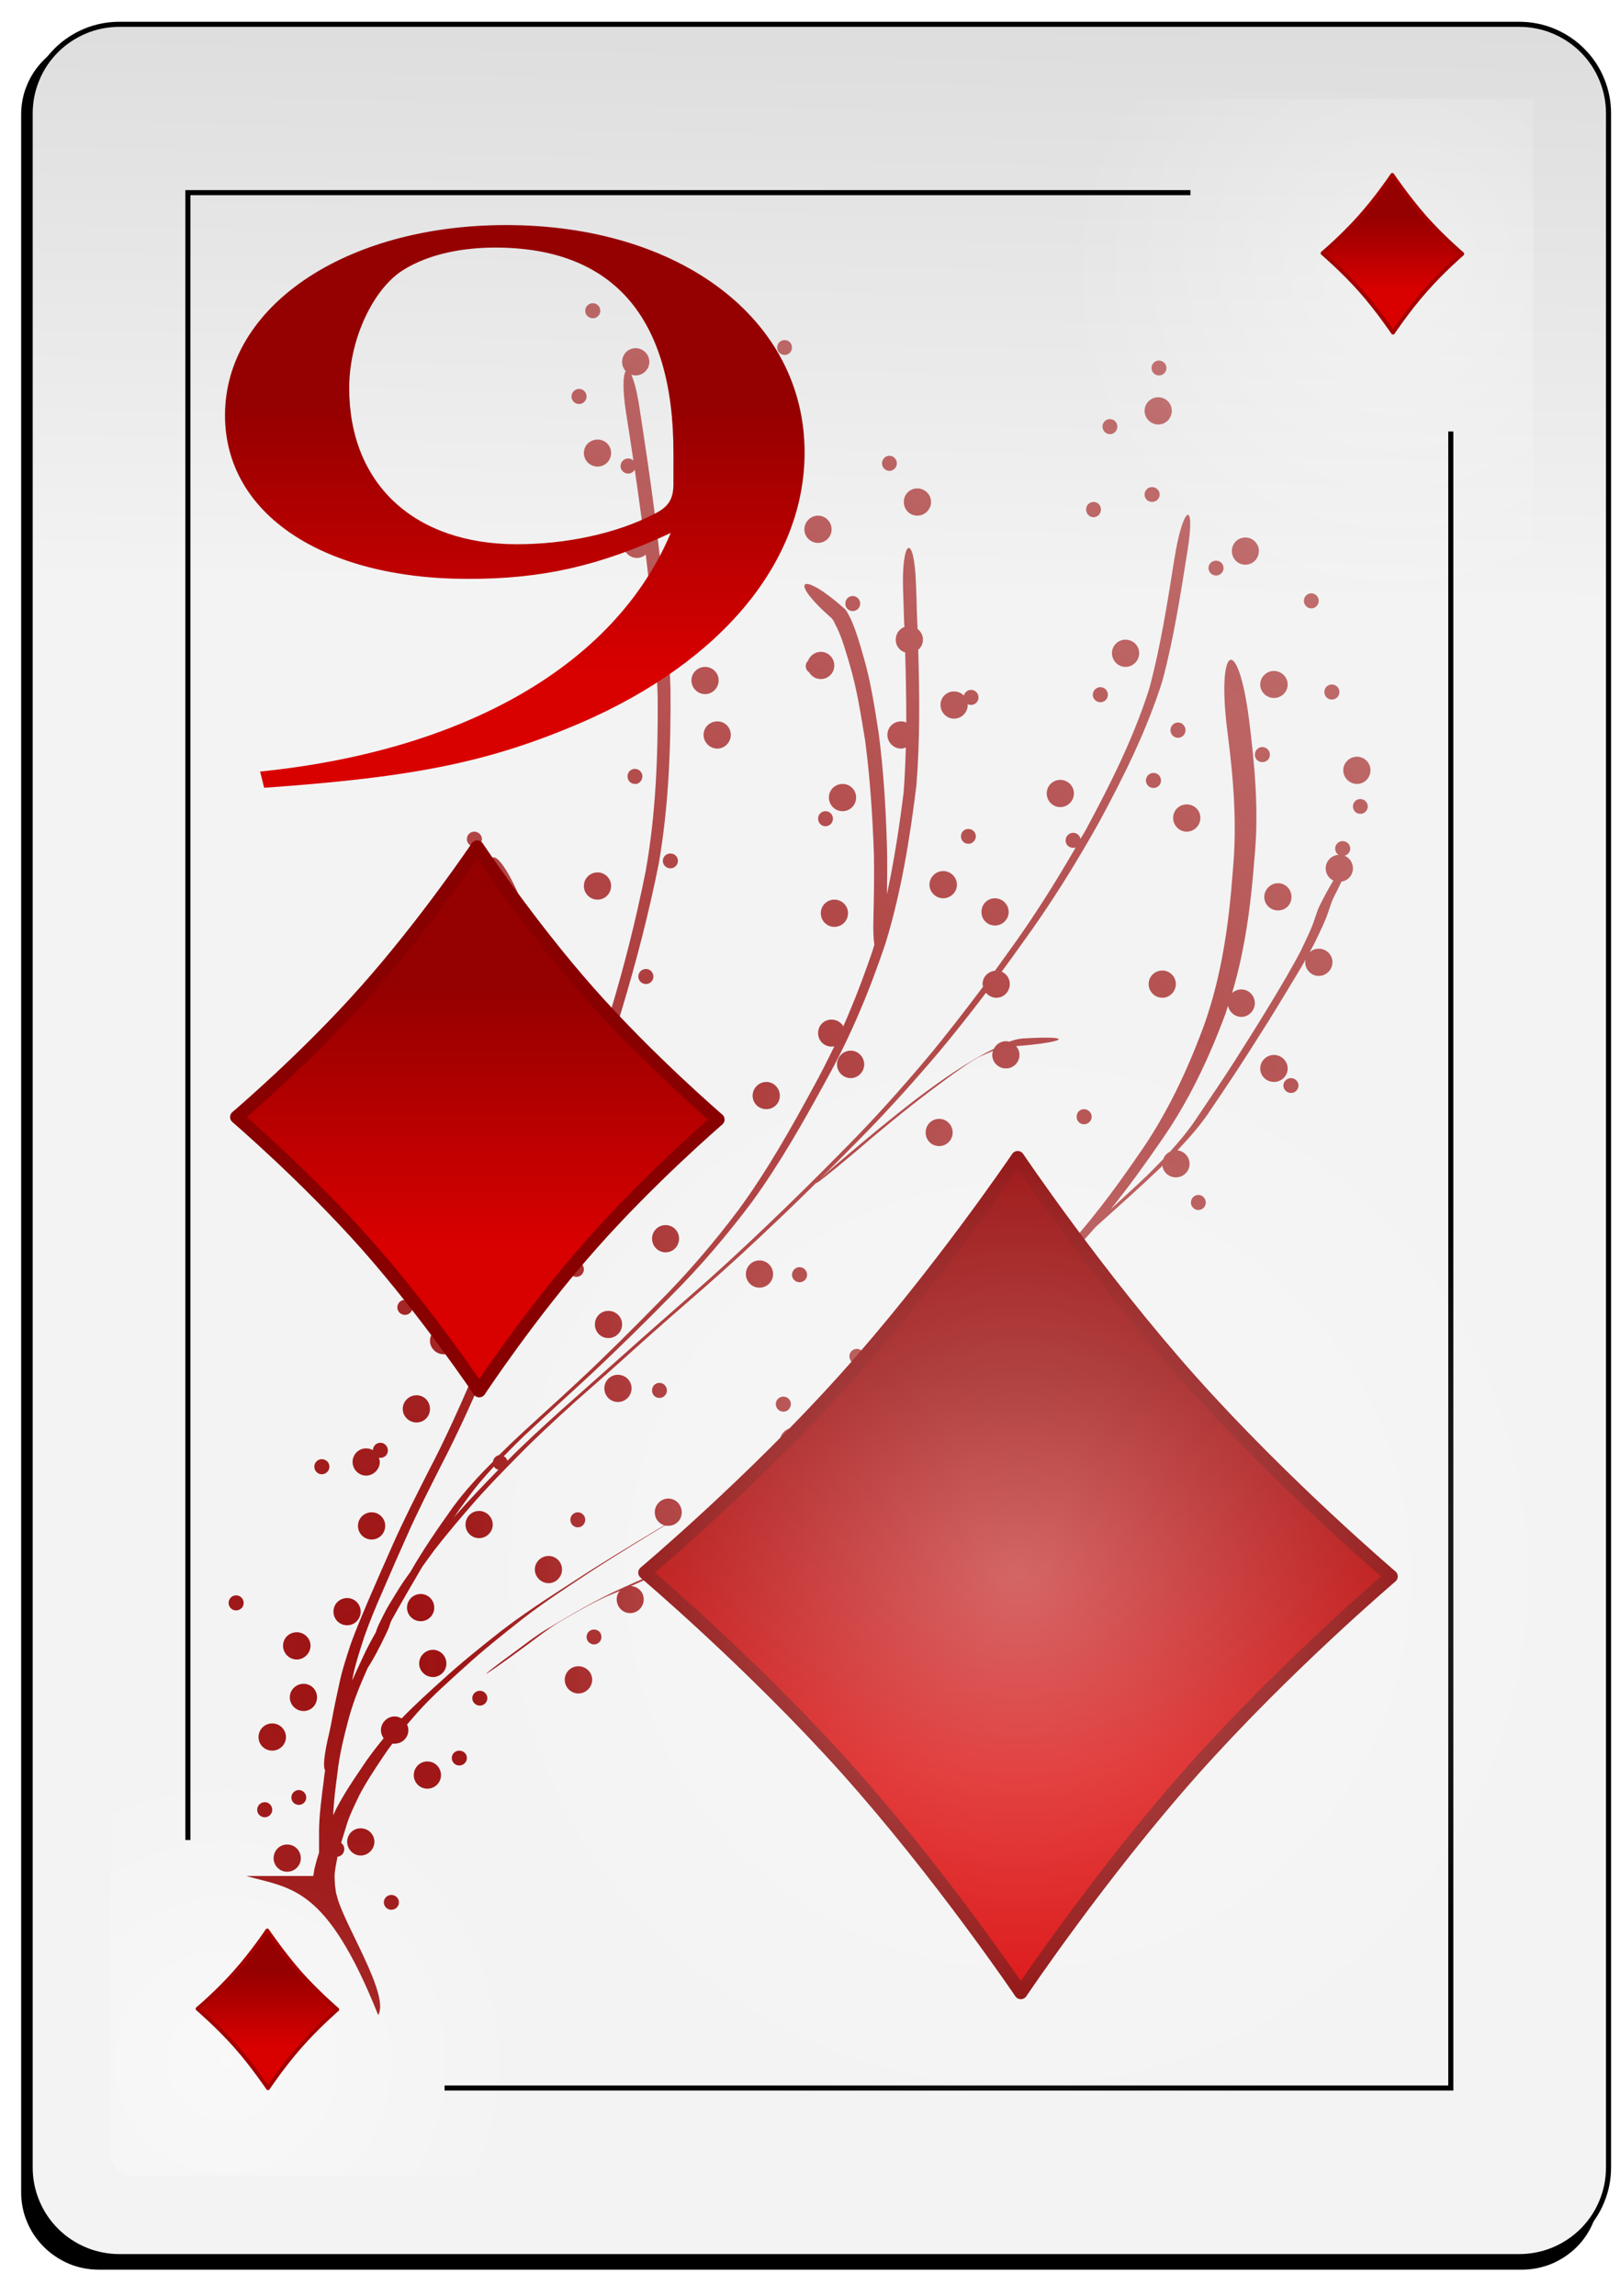 <svg version="1.2" baseProfile="tiny-ps" xmlns="http://www.w3.org/2000/svg" viewBox="0 0 72 102" width="72" height="102">
	<title>-e-Diamond9</title>
	<defs>
		<filter x="-50%" y="-50%" width="200%" height="200%" id="flt1"> <feGaussianBlur stdDeviation="0.85" /> </filter>
		<linearGradient id="grd1" gradientUnits="userSpaceOnUse"  x1="40.908" y1="26.474" x2="43.053" y2="-89.909">
			<stop offset="0" stop-color="#f3f3f3"  />
			<stop offset="1" stop-color="#8f8f8f"  />
		</linearGradient>
		<radialGradient id="grd2" gradientUnits="userSpaceOnUse"  cx="10.061" cy="91.605" r="13.273">
			<stop offset="0" stop-color="#ffffff"  />
			<stop offset="1" stop-color="#ffffff" stop-opacity="0" />
		</radialGradient>
		<radialGradient id="grd3" gradientUnits="userSpaceOnUse"  cx="61.98" cy="12.548" r="14.639">
			<stop offset="0" stop-color="#ffffff"  />
			<stop offset="1" stop-color="#ffffff" stop-opacity="0" />
		</radialGradient>
		<linearGradient id="grd4" gradientUnits="userSpaceOnUse"  x1="-7.156" y1="90.923" x2="-7.156" y2="87.583">
			<stop offset="0" stop-color="#d90000"  />
			<stop offset="1" stop-color="#950000"  />
		</linearGradient>
		<linearGradient id="grd5" gradientUnits="userSpaceOnUse"  x1="42.845" y1="12.923" x2="42.845" y2="9.583">
			<stop offset="0" stop-color="#d90000"  />
			<stop offset="1" stop-color="#950000"  />
		</linearGradient>
		<radialGradient id="grd6" gradientUnits="userSpaceOnUse"  cx="16.907" cy="73.912" r="153.364">
			<stop offset="0" stop-color="#9c0f0f"  />
			<stop offset="1" stop-color="#9c0f0f" stop-opacity="0" />
		</radialGradient>
		<linearGradient id="grd7" gradientUnits="userSpaceOnUse"  x1="-1050.871" y1="78.696" x2="-1050.871" y2="61.04">
			<stop offset="0" stop-color="#d90000"  />
			<stop offset="1" stop-color="#950000"  />
		</linearGradient>
		<radialGradient id="grd8" gradientUnits="userSpaceOnUse"  cx="45.257" cy="70" r="25.25">
			<stop offset="0" stop-color="#ffffff"  />
			<stop offset="1" stop-color="#ffffff" stop-opacity="0" />
		</radialGradient>
		<linearGradient id="grd9" gradientUnits="userSpaceOnUse"  x1="-685.605" y1="55.382" x2="-685.605" y2="43.883">
			<stop offset="0" stop-color="#d90000"  />
			<stop offset="1" stop-color="#950000"  />
		</linearGradient>
		<linearGradient id="grd10" gradientUnits="userSpaceOnUse"  x1="-3732.349" y1="29.967" x2="-3732.349" y2="18.042">
			<stop offset="0" stop-color="#d90000"  />
			<stop offset="1" stop-color="#950000"  />
		</linearGradient>
	</defs>
	<style>
		tspan { white-space:pre }
		.shp0 { filter: url(#flt1);fill: #000000 } 
		.shp1 { fill: url(#grd1);stroke: #000000;stroke-width: 0.226 } 
		.shp2 { opacity: 0.467;fill: url(#grd2) } 
		.shp3 { opacity: 0.396;fill: url(#grd3) } 
		.shp4 { fill: none;stroke: #000000;stroke-width: 0.226 } 
		.shp5 { fill: url(#grd4);stroke: #a40000;stroke-linejoin:round;stroke-width: 0.17 } 
		.shp6 { fill: url(#grd5);stroke: #a40000;stroke-linejoin:round;stroke-width: 0.17 } 
		.shp7 { fill: url(#grd6) } 
		.shp8 { fill: url(#grd7);stroke: #890000;stroke-linejoin:round;stroke-width: 0.586 } 
		.shp9 { opacity: 0.4;fill: url(#grd8) } 
		.shp10 { fill: url(#grd9);stroke: #890000;stroke-linejoin:round;stroke-width: 0.586 } 
		.shp11 { fill: url(#grd10) } 
	</style>
	<g >
		<g >
			<path fill-rule="evenodd" class="shp0" d="M4.39 1.65L67.64 1.65C68.09 1.65 68.54 1.74 68.96 1.92C69.38 2.09 69.76 2.34 70.08 2.66C70.4 2.98 70.65 3.36 70.82 3.78C71 4.2 71.09 4.65 71.09 5.1L71.09 97.39C71.09 97.84 71 98.29 70.82 98.71C70.65 99.13 70.4 99.51 70.08 99.83C69.76 100.15 69.38 100.4 68.96 100.58C68.54 100.75 68.09 100.84 67.64 100.84L4.39 100.84C3.93 100.84 3.48 100.75 3.07 100.58C2.65 100.4 2.27 100.15 1.95 99.83C1.63 99.51 1.37 99.13 1.2 98.71C1.02 98.29 0.94 97.84 0.94 97.39L0.94 5.1C0.94 4.65 1.02 4.2 1.2 3.78C1.37 3.36 1.63 2.98 1.95 2.66C2.27 2.34 2.65 2.09 3.07 1.92C3.48 1.74 3.93 1.65 4.39 1.65" />
			<path fill-rule="evenodd" class="shp1" d="M5.31 1.08L67.52 1.08C68.04 1.08 68.56 1.18 69.04 1.38C69.52 1.58 69.96 1.87 70.33 2.24C70.7 2.61 70.99 3.04 71.19 3.53C71.39 4.01 71.49 4.52 71.49 5.04L71.49 96.3C71.49 96.82 71.39 97.33 71.19 97.81C70.99 98.3 70.7 98.73 70.33 99.1C69.96 99.47 69.52 99.76 69.04 99.96C68.56 100.16 68.04 100.26 67.52 100.26L5.31 100.26C4.79 100.26 4.27 100.16 3.79 99.96C3.31 99.76 2.87 99.47 2.5 99.1C2.13 98.73 1.84 98.3 1.64 97.81C1.44 97.33 1.34 96.82 1.34 96.3L1.34 5.04C1.34 4.52 1.44 4.01 1.64 3.53C1.84 3.04 2.13 2.61 2.5 2.24C2.87 1.87 3.31 1.58 3.79 1.38C4.27 1.18 4.79 1.08 5.31 1.08" />
			<path class="shp2" d="M30.41 96.67L5.93 96.67C5.8 96.67 5.66 96.64 5.54 96.59C5.41 96.54 5.3 96.46 5.2 96.37C5.1 96.27 5.03 96.16 4.98 96.03C4.92 95.9 4.9 95.77 4.9 95.63L4.9 73.43C4.9 73.29 4.92 73.16 4.98 73.03C5.03 72.91 5.1 72.79 5.2 72.69C5.3 72.6 5.41 72.52 5.54 72.47C5.66 72.42 5.8 72.39 5.93 72.39L30.41 72.39C30.54 72.39 30.68 72.42 30.8 72.47C30.93 72.52 31.04 72.6 31.14 72.69C31.24 72.79 31.31 72.91 31.36 73.03C31.42 73.16 31.44 73.29 31.44 73.43L31.44 95.63C31.44 95.77 31.42 95.9 31.36 96.03C31.31 96.16 31.24 96.27 31.14 96.37C31.04 96.46 30.93 96.54 30.8 96.59C30.68 96.64 30.54 96.67 30.41 96.67" />
			<path class="shp3" d="M38.86 4.41L68.14 4.41L68.14 49.68L38.86 49.68L38.86 4.41Z" />
			<path class="shp4" d="M19.76 92.77L64.48 92.77L64.48 19.17" />
			<path class="shp4" d="M52.91 8.56L8.35 8.56L8.35 81.75" />
		</g>
		<g >
			<path class="shp5" d="M11.88 85.77C11.88 85.77 12.55 86.76 13.32 87.64C14.1 88.52 14.99 89.28 14.99 89.28C14.99 89.28 14.11 90.04 13.34 90.92C12.57 91.79 11.91 92.78 11.91 92.78C11.91 92.78 11.24 91.78 10.46 90.9C9.68 90.02 8.78 89.25 8.78 89.25C8.78 89.25 9.67 88.5 10.44 87.63C11.22 86.76 11.88 85.77 11.88 85.77L11.88 85.77Z" />
			<path class="shp6" d="M61.88 7.77C61.88 7.77 62.55 8.76 63.32 9.64C64.1 10.52 64.99 11.28 64.99 11.28C64.99 11.28 64.11 12.04 63.34 12.92C62.57 13.79 61.91 14.78 61.91 14.78C61.91 14.78 61.24 13.78 60.46 12.9C59.68 12.02 58.78 11.25 58.78 11.25C58.78 11.25 59.67 10.5 60.44 9.63C61.22 8.76 61.88 7.77 61.88 7.77L61.88 7.77Z" />
		</g>
		<g >
			<path fill-rule="evenodd" class="shp7" d="M16.81 89.53C16.81 89.53 16.81 89.53 16.81 89.53C16.81 89.53 16.81 89.53 16.81 89.53L16.81 89.53ZM16.81 89.53C14.5 83.76 12.94 83.92 10.95 83.35L13.92 83.35C13.94 83.25 13.96 83.15 13.97 83.05C14.03 82.8 14.1 82.55 14.18 82.31C14.18 81.98 14.18 81.65 14.18 81.32C14.19 80.6 14.29 79.89 14.38 79.18C14.4 79 14.42 78.82 14.45 78.64C14.36 78.56 14.38 78.02 14.64 76.96C14.69 76.74 14.73 76.52 14.77 76.31C14.86 75.81 14.97 75.31 15.08 74.81C15.2 74.22 15.39 73.65 15.58 73.07C15.82 72.39 16.11 71.73 16.39 71.06C16.74 70.25 17.1 69.43 17.46 68.62C17.95 67.52 18.49 66.46 19.03 65.39C19.72 64.08 20.33 62.73 20.92 61.37C21.61 59.72 22.3 58.06 22.99 56.4C23.74 54.64 24.45 52.85 25.12 51.05C25.16 50.94 25.21 50.82 25.25 50.7C25.24 50.67 25.23 50.63 25.23 50.58C25.23 50.46 25.29 50.35 25.39 50.29C25.99 48.62 26.53 46.92 27.05 45.22C27.71 43.07 28.26 40.89 28.7 38.69C29.15 36.14 29.25 33.54 29.23 30.95C29.17 28.84 28.95 26.73 28.7 24.64C28.59 24.73 28.46 24.79 28.31 24.79C27.98 24.79 27.7 24.52 27.7 24.18C27.7 23.85 27.98 23.58 28.31 23.58C28.41 23.58 28.5 23.6 28.59 23.65L28.52 23.08C28.42 22.34 28.32 21.6 28.21 20.86C28.16 20.97 28.04 21.04 27.92 21.04C27.73 21.04 27.58 20.89 27.58 20.71C27.58 20.52 27.73 20.37 27.92 20.37C28 20.37 28.09 20.4 28.15 20.46C28.05 19.76 27.94 19.07 27.83 18.37C27.66 17.3 27.69 16.66 27.81 16.49C27.71 16.38 27.65 16.24 27.65 16.08C27.65 15.74 27.91 15.47 28.25 15.47C28.58 15.47 28.86 15.74 28.86 16.08C28.86 16.41 28.58 16.68 28.25 16.68C28.18 16.68 28.12 16.67 28.06 16.65C28.17 16.89 28.3 17.34 28.41 18.04C28.65 19.61 28.89 21.18 29.09 22.75C29.41 25.36 29.72 27.98 29.8 30.62C29.82 33.21 29.72 35.8 29.28 38.36C28.84 40.56 28.28 42.73 27.63 44.88C27.07 46.73 26.49 48.57 25.83 50.39C25.87 50.44 25.89 50.51 25.89 50.58C25.89 50.74 25.78 50.87 25.64 50.91C24.99 52.64 24.3 54.36 23.57 56.06C22.89 57.72 22.2 59.38 21.51 61.03C20.93 62.39 20.32 63.73 19.64 65.04C19.1 66.11 18.55 67.18 18.07 68.27C17.71 69.08 17.35 69.89 17 70.71C16.71 71.37 16.43 72.04 16.19 72.72C16.01 73.29 15.81 73.87 15.69 74.46C15.68 74.53 15.66 74.6 15.65 74.67C15.84 74.25 16.03 73.83 16.23 73.41C16.38 73.1 16.55 72.79 16.72 72.49C16.72 72.48 16.72 72.47 16.72 72.47C16.8 72.22 16.93 71.99 17.04 71.76C17.21 71.41 17.42 71.09 17.62 70.76C17.81 70.44 18.02 70.14 18.24 69.84C18.81 68.84 19.47 67.89 20.14 66.95C20.67 66.23 21.28 65.57 21.91 64.94C21.93 64.79 22.04 64.68 22.18 64.65L22.7 64.14C23.7 63.19 24.74 62.28 25.74 61.34C26.93 60.23 28.08 59.08 29.22 57.92C30.53 56.61 31.73 55.21 32.84 53.73C34.09 52.02 35.13 50.18 36.14 48.32C36.47 47.72 36.78 47.11 37.08 46.49L36.96 46.5C36.62 46.5 36.36 46.23 36.36 45.9C36.36 45.56 36.62 45.3 36.96 45.3C37.18 45.3 37.38 45.42 37.48 45.6C37.97 44.49 38.4 43.36 38.79 42.21L38.86 41.97C38.82 41.7 38.8 41.31 38.82 40.76C38.84 39.82 38.86 38.88 38.84 37.94C38.78 36.26 38.67 34.57 38.45 32.9C38.26 31.76 38.09 30.62 37.76 29.51C37.59 28.95 37.44 28.38 37.18 27.85C37.09 27.7 37.05 27.53 36.91 27.42C34.99 25.73 35.63 25.34 37.54 27.05C37.67 27.17 37.72 27.35 37.81 27.49C38.05 28.03 38.21 28.59 38.37 29.15C38.7 30.27 38.87 31.41 39.05 32.56C39.27 34.23 39.37 35.91 39.42 37.6C39.44 38.31 39.43 39.02 39.42 39.73C39.74 38.24 39.97 36.73 40.16 35.22C40.21 34.55 40.24 33.88 40.26 33.21C40.19 33.24 40.12 33.26 40.05 33.26C39.71 33.26 39.44 32.98 39.44 32.65C39.44 32.31 39.71 32.05 40.05 32.05C40.13 32.05 40.21 32.07 40.28 32.1C40.28 31.06 40.26 30.02 40.23 28.99C39.98 28.91 39.81 28.69 39.81 28.42C39.81 28.16 39.97 27.94 40.2 27.85C40.19 27.75 40.18 27.64 40.18 27.53C40.17 27.11 40.15 26.69 40.14 26.28C40.05 23.93 40.63 23.6 40.71 25.95C40.73 26.36 40.74 26.78 40.75 27.2C40.76 27.44 40.77 27.69 40.78 27.94C40.92 28.05 41.02 28.22 41.02 28.42C41.02 28.6 40.94 28.76 40.81 28.87C40.87 30.88 40.89 32.89 40.73 34.89C40.44 37.24 40.06 39.6 39.37 41.87C38.66 43.99 37.81 46.04 36.72 47.99C35.71 49.84 34.67 51.68 33.43 53.39C32.32 54.87 31.12 56.28 29.82 57.58C28.68 58.74 27.52 59.88 26.34 60.99C25.33 61.93 24.3 62.85 23.3 63.79C22.99 64.09 22.69 64.39 22.39 64.7C22.47 64.74 22.53 64.81 22.55 64.9C23.31 64.13 24.11 63.4 24.92 62.67L27.72 60.18C28.71 59.29 29.71 58.42 30.71 57.54C31.83 56.57 32.92 55.56 34 54.53C35.22 53.37 36.41 52.19 37.59 50.99C38.84 49.73 40.02 48.41 41.16 47.06C42.04 46.01 42.87 44.93 43.69 43.84C43.68 43.8 43.67 43.76 43.67 43.72C43.67 43.41 43.91 43.16 44.22 43.13L44.83 42.28C45.91 40.8 46.89 39.24 47.81 37.65C47.77 37.67 47.74 37.67 47.7 37.67C47.51 37.67 47.36 37.53 47.36 37.34C47.36 37.16 47.51 37 47.7 37C47.86 37 47.99 37.12 48.02 37.27C48.11 37.12 48.2 36.98 48.28 36.83C49.36 34.82 50.39 32.77 51.08 30.59C51.59 28.69 51.89 26.74 52.2 24.8C52.57 22.47 53.15 22.13 52.78 24.46C52.47 26.4 52.17 28.36 51.66 30.26C50.97 32.44 49.95 34.49 48.87 36.49C47.82 38.37 46.68 40.2 45.41 41.94C45.12 42.35 44.82 42.76 44.52 43.17C44.73 43.26 44.88 43.47 44.88 43.72C44.88 44.05 44.62 44.33 44.28 44.33C44.1 44.33 43.93 44.24 43.82 44.11C43.15 44.99 42.46 45.87 41.75 46.72C40.6 48.07 39.42 49.39 38.17 50.65C37.6 51.23 37.03 51.8 36.46 52.37C36.63 52.21 36.93 51.93 37.39 51.55C38.49 50.61 39.61 49.68 40.76 48.8C41.84 47.99 42.95 47.2 44.17 46.6C44.27 46.4 44.47 46.26 44.71 46.26C44.76 46.26 44.81 46.27 44.86 46.28C45.05 46.21 45.23 46.16 45.43 46.14C47.86 45.99 47.39 46.31 45.16 46.48C45.25 46.58 45.31 46.72 45.31 46.87C45.31 47.2 45.04 47.47 44.71 47.47C44.37 47.47 44.1 47.2 44.1 46.87C44.1 46.8 44.12 46.75 44.13 46.69L43.63 46.91C43.22 47.07 42.19 47.84 41.36 48.46C40.2 49.34 39.08 50.26 37.98 51.21C36.83 52.18 36.18 52.68 36.29 52.54C35.73 53.09 35.17 53.64 34.6 54.18C33.52 55.21 32.43 56.22 31.31 57.2C30.31 58.07 29.31 58.94 28.32 59.83C27.39 60.67 26.46 61.49 25.52 62.32C24.66 63.1 23.8 63.89 22.99 64.72C22.26 65.46 21.54 66.2 20.87 66.98C20.34 67.59 19.82 68.21 19.32 68.85L18.81 69.55C18.78 69.59 18.75 69.64 18.72 69.69C18.27 70.46 17.82 71.23 17.39 72.01L17.35 72.11C17.31 72.23 17.27 72.36 17.21 72.48C16.85 73.25 16.55 73.79 16.34 74.11C16.02 74.82 15.72 75.55 15.51 76.31C15.29 77.14 15.08 77.97 14.99 78.83C14.91 79.44 14.83 80.04 14.81 80.65L14.95 80.35C15.27 79.74 15.65 79.16 16.04 78.59C16.35 78.11 16.69 77.67 17.05 77.23C16.98 77.13 16.93 77.01 16.93 76.87C16.93 76.54 17.21 76.26 17.54 76.26C17.65 76.26 17.76 76.3 17.85 76.35C18.43 75.75 19.05 75.19 19.67 74.63C20.48 73.89 21.34 73.2 22.2 72.52C23.23 71.72 24.33 71.01 25.43 70.3C26.68 69.48 27.95 68.71 29.24 67.94L29.53 67.77C29.28 67.7 29.1 67.47 29.1 67.19C29.1 66.86 29.37 66.58 29.7 66.58C30.04 66.58 30.3 66.86 30.3 67.19C30.3 67.53 30.04 67.79 29.7 67.79C29.65 67.79 29.6 67.79 29.55 67.78C28.5 68.41 27.45 69.06 26.42 69.72C25.33 70.44 24.24 71.14 23.21 71.94C22.35 72.62 21.49 73.3 20.68 74.04C19.95 74.7 19.21 75.35 18.55 76.09L18.09 76.62C18.13 76.7 18.15 76.78 18.15 76.87C18.15 77.2 17.88 77.47 17.54 77.47C17.51 77.47 17.47 77.47 17.44 77.47C17.31 77.64 17.18 77.82 17.06 78C16.68 78.57 16.29 79.15 15.97 79.76C15.75 80.23 15.51 80.69 15.37 81.2C15.3 81.43 15.23 81.66 15.16 81.88C15.25 81.94 15.3 82.04 15.3 82.16C15.3 82.33 15.17 82.48 15 82.49C14.95 82.79 14.87 83.09 14.87 83.4C14.88 83.57 14.88 83.75 14.91 83.92C14.93 84.02 14.93 84.13 14.97 84.22C15.24 85.43 17.34 88.62 16.81 89.53ZM17.06 84.52C17.06 84.34 17.21 84.19 17.39 84.19C17.58 84.19 17.73 84.34 17.73 84.52C17.73 84.7 17.58 84.85 17.39 84.85C17.21 84.85 17.06 84.7 17.06 84.52ZM12.16 82.56C12.16 82.22 12.43 81.95 12.76 81.95C13.1 81.95 13.37 82.22 13.37 82.56C13.37 82.89 13.1 83.16 12.76 83.16C12.43 83.16 12.16 82.89 12.16 82.56ZM15.43 81.83C15.43 81.49 15.7 81.23 16.03 81.23C16.36 81.23 16.64 81.49 16.64 81.83C16.64 82.16 16.36 82.44 16.03 82.44C15.7 82.44 15.43 82.16 15.43 81.83ZM11.43 80.41C11.43 80.22 11.58 80.07 11.77 80.07C11.95 80.07 12.1 80.22 12.1 80.41C12.1 80.59 11.95 80.74 11.77 80.74C11.58 80.74 11.43 80.59 11.43 80.41ZM12.95 79.86C12.95 79.68 13.1 79.53 13.28 79.53C13.46 79.53 13.61 79.68 13.61 79.86C13.61 80.05 13.46 80.19 13.28 80.19C13.1 80.19 12.95 80.05 12.95 79.86ZM18.39 78.87C18.39 78.53 18.66 78.26 18.99 78.26C19.33 78.26 19.6 78.53 19.6 78.87C19.6 79.2 19.33 79.47 18.99 79.47C18.66 79.47 18.39 79.2 18.39 78.87ZM20.08 78.11C20.08 77.92 20.23 77.78 20.41 77.78C20.6 77.78 20.75 77.92 20.75 78.11C20.75 78.29 20.6 78.44 20.41 78.44C20.23 78.44 20.08 78.29 20.08 78.11ZM11.49 77.18C11.49 76.84 11.76 76.57 12.1 76.57C12.43 76.57 12.71 76.84 12.71 77.18C12.71 77.51 12.43 77.78 12.1 77.78C11.76 77.78 11.49 77.51 11.49 77.18ZM12.88 75.41C12.88 75.08 13.16 74.81 13.49 74.81C13.83 74.81 14.09 75.08 14.09 75.41C14.09 75.75 13.83 76.02 13.49 76.02C13.16 76.02 12.88 75.75 12.88 75.41ZM20.99 75.45C20.99 75.27 21.14 75.12 21.33 75.12C21.51 75.12 21.66 75.27 21.66 75.45C21.66 75.63 21.51 75.78 21.33 75.78C21.14 75.78 20.99 75.63 20.99 75.45ZM25.1 74.63C25.1 74.3 25.37 74.03 25.71 74.03C26.04 74.03 26.32 74.3 26.32 74.63C26.32 74.96 26.04 75.24 25.71 75.24C25.37 75.24 25.1 74.96 25.1 74.63ZM18.63 73.91C18.63 73.57 18.91 73.3 19.24 73.3C19.57 73.3 19.84 73.57 19.84 73.91C19.84 74.24 19.57 74.51 19.24 74.51C18.91 74.51 18.63 74.24 18.63 73.91ZM21.61 74.36C21.59 74.36 21.96 74.06 22.82 73.43C23.3 73.08 23.76 72.71 24.27 72.4C25.38 71.74 26.5 71.07 27.69 70.54C28.54 70.16 29.39 69.77 30.25 69.44C30.86 69.2 31.46 68.95 32.07 68.72L32.86 68.42C35.24 67.51 34.62 67.87 32.23 68.78L31.46 69.07C30.85 69.31 30.24 69.55 29.64 69.79C29.1 70 28.57 70.23 28.04 70.47C28.36 70.48 28.61 70.74 28.61 71.06C28.61 71.39 28.34 71.67 28.01 71.67C27.67 71.67 27.41 71.39 27.41 71.06C27.41 70.91 27.46 70.78 27.55 70.68L27.08 70.88C26.41 71.15 25.08 71.93 24.87 72.06C24.37 72.36 23.91 72.73 23.43 73.08C22.32 73.9 21.64 74.37 21.61 74.36L21.61 74.36ZM12.58 73.12C12.58 72.78 12.85 72.52 13.19 72.52C13.52 72.52 13.8 72.78 13.8 73.12C13.8 73.45 13.52 73.73 13.19 73.73C12.85 73.73 12.58 73.45 12.58 73.12ZM26.07 72.73C26.07 72.54 26.22 72.4 26.4 72.4C26.59 72.4 26.73 72.54 26.73 72.73C26.73 72.91 26.59 73.06 26.4 73.06C26.22 73.06 26.07 72.91 26.07 72.73ZM14.82 71.6C14.82 71.27 15.09 71 15.43 71C15.76 71 16.03 71.27 16.03 71.6C16.03 71.94 15.76 72.21 15.43 72.21C15.09 72.21 14.82 71.94 14.82 71.6ZM18.09 71.43C18.09 71.09 18.36 70.82 18.7 70.82C19.03 70.82 19.3 71.09 19.3 71.43C19.3 71.76 19.03 72.03 18.7 72.03C18.36 72.03 18.09 71.76 18.09 71.43ZM10.16 71.22C10.16 71.03 10.31 70.88 10.49 70.88C10.68 70.88 10.83 71.03 10.83 71.22C10.83 71.4 10.68 71.55 10.49 71.55C10.31 71.55 10.16 71.4 10.16 71.22ZM31.27 70.06C31.27 69.88 31.42 69.73 31.61 69.73C31.79 69.73 31.94 69.88 31.94 70.06C31.94 70.25 31.79 70.4 31.61 70.4C31.42 70.4 31.27 70.25 31.27 70.06ZM23.77 69.73C23.77 69.4 24.05 69.13 24.38 69.13C24.71 69.13 24.98 69.4 24.98 69.73C24.98 70.06 24.71 70.34 24.38 70.34C24.05 70.34 23.77 70.06 23.77 69.73ZM35.06 69.79C34.87 69.79 34.72 69.65 34.72 69.46C34.72 69.4 34.74 69.34 34.77 69.29C34.72 69.3 34.66 69.31 34.6 69.31C34.27 69.31 33.99 69.04 33.99 68.71C33.99 68.37 34.27 68.1 34.6 68.1C34.94 68.1 35.2 68.37 35.2 68.71C35.2 68.87 35.14 69.02 35.03 69.13L35.06 69.13C35.24 69.13 35.39 69.28 35.39 69.46C35.39 69.65 35.24 69.79 35.06 69.79L35.06 69.79ZM36.53 67.79C36.53 67.46 36.81 67.19 37.14 67.19C37.47 67.19 37.75 67.46 37.75 67.79C37.75 68.13 37.47 68.4 37.14 68.4C36.81 68.4 36.53 68.13 36.53 67.79ZM15.91 67.79C15.91 67.46 16.18 67.19 16.52 67.19C16.85 67.19 17.12 67.46 17.12 67.79C17.12 68.13 16.85 68.4 16.52 68.4C16.18 68.4 15.91 68.13 15.91 67.79ZM20.69 67.74C20.69 67.4 20.96 67.13 21.29 67.13C21.62 67.13 21.9 67.4 21.9 67.74C21.9 68.07 21.62 68.34 21.29 68.34C20.96 68.34 20.69 68.07 20.69 67.74ZM38.35 67.95C38.35 67.77 38.5 67.62 38.68 67.62C38.87 67.62 39.01 67.76 39.01 67.95C39.01 68.13 38.87 68.28 38.68 68.28C38.5 68.28 38.35 68.13 38.35 67.95ZM25.35 67.52C25.35 67.34 25.5 67.19 25.68 67.19C25.86 67.19 26.01 67.34 26.01 67.52C26.01 67.71 25.86 67.86 25.68 67.86C25.5 67.86 25.35 67.71 25.35 67.52ZM20.14 67.46C20.14 67.46 20.14 67.46 20.15 67.46C20.14 67.46 20.14 67.46 20.14 67.46L20.14 67.46ZM20.15 67.46C20.18 67.42 20.21 67.38 20.25 67.33C20.86 66.63 21.5 65.97 22.15 65.3C22.07 65.28 21.99 65.23 21.95 65.16C21.52 65.62 21.11 66.1 20.75 66.61C20.54 66.89 20.34 67.17 20.15 67.46ZM31.65 66.55C31.66 66.54 31.66 66.54 31.67 66.54C31.66 66.54 31.66 66.54 31.65 66.55L31.65 66.55ZM31.67 66.54C32.64 65.98 33.62 65.43 34.6 64.88C34.72 64.82 34.91 64.71 35.07 64.62C34.83 64.54 34.66 64.31 34.66 64.05C34.66 63.71 34.93 63.44 35.27 63.44C35.6 63.44 35.87 63.71 35.87 64.05C35.87 64.09 35.86 64.14 35.85 64.18L37.93 63.01C37.24 63.41 36.54 63.81 35.85 64.2C35.78 64.46 35.55 64.65 35.27 64.65C35.21 64.65 35.15 64.64 35.1 64.63C34.6 64.9 34.1 65.18 33.61 65.45C32.91 65.84 32.25 66.21 31.67 66.54ZM39.08 66.13C39.08 65.95 39.23 65.8 39.41 65.8C39.59 65.8 39.74 65.95 39.74 66.13C39.74 66.32 39.59 66.46 39.41 66.46C39.23 66.46 39.08 66.32 39.08 66.13ZM16.27 65.56C15.94 65.56 15.67 65.28 15.67 64.95C15.67 64.62 15.94 64.35 16.27 64.35C16.38 64.35 16.49 64.38 16.57 64.43C16.58 64.25 16.72 64.1 16.91 64.1C17.09 64.1 17.24 64.26 17.24 64.44C17.24 64.63 17.09 64.77 16.91 64.77C16.88 64.77 16.86 64.77 16.84 64.77C16.86 64.83 16.88 64.89 16.88 64.95C16.88 65.28 16.6 65.56 16.27 65.56L16.27 65.56ZM13.97 65.16C13.97 64.98 14.12 64.83 14.3 64.83C14.49 64.83 14.64 64.98 14.64 65.16C14.64 65.35 14.49 65.5 14.3 65.5C14.12 65.5 13.97 65.35 13.97 65.16ZM17.9 62.6C17.9 62.26 18.18 61.99 18.51 61.99C18.85 61.99 19.11 62.26 19.11 62.6C19.11 62.93 18.85 63.2 18.51 63.2C18.18 63.2 17.9 62.93 17.9 62.6ZM43.74 62.75C43.74 62.56 43.89 62.41 44.07 62.41C44.25 62.41 44.4 62.56 44.4 62.75C44.4 62.93 44.25 63.08 44.07 63.08C43.89 63.08 43.74 62.93 43.74 62.75ZM38.17 62.87L38.2 62.85C38.19 62.86 38.18 62.87 38.17 62.87L38.17 62.87ZM38.2 62.85C39.67 61.99 41.08 61.02 42.44 59.99C43.48 59.18 44.48 58.31 45.44 57.41C45.44 57.4 45.45 57.38 45.45 57.37C44.97 57.79 44.47 58.17 43.97 58.57C42.06 60.09 41.46 60.44 43.37 58.91C43.92 58.48 44.47 58.05 45 57.59C45.72 56.96 46.44 56.33 47.16 55.7C48.43 54.34 49.54 52.85 50.59 51.32C51.84 49.55 52.76 47.59 53.51 45.56C54.3 43.35 54.62 41.03 54.79 38.71C54.99 36.63 54.82 34.56 54.55 32.49C54.06 28.64 55.01 28.09 55.51 31.95C55.77 34.01 55.96 36.08 55.75 38.16C55.6 40.17 55.34 42.18 54.76 44.12C54.87 44.02 55.01 43.96 55.17 43.96C55.5 43.96 55.77 44.23 55.77 44.57C55.77 44.9 55.5 45.18 55.17 45.18C54.88 45.18 54.63 44.96 54.58 44.69C54.54 44.79 54.51 44.9 54.48 45C53.73 47.03 52.81 48.98 51.56 50.75C50.86 51.77 50.14 52.76 49.37 53.72C49.92 53.21 50.48 52.71 51.02 52.19L51.7 51.5C51.75 51.35 51.86 51.24 52 51.17C52.44 50.68 52.87 50.17 53.23 49.61C53.8 48.77 54.37 47.93 54.92 47.07C55.46 46.22 56 45.36 56.52 44.5C56.97 43.75 57.42 43 57.82 42.23C58.04 41.76 58.28 41.3 58.44 40.8C58.51 40.61 58.56 40.42 58.65 40.24C58.88 39.78 59.08 39.42 59.26 39.12C59.06 39.03 58.92 38.82 58.92 38.58C58.92 38.26 59.17 38 59.49 37.98C59.4 37.92 59.34 37.82 59.34 37.7C59.34 37.52 59.49 37.37 59.67 37.37C59.86 37.37 60.01 37.52 60.01 37.7C60.01 37.86 59.9 37.98 59.76 38.02C59.98 38.11 60.13 38.33 60.13 38.58C60.13 38.88 59.91 39.13 59.62 39.17C59.53 39.37 59.41 39.61 59.27 39.88C59.18 40.06 59.13 40.25 59.06 40.44C58.9 40.94 58.66 41.4 58.44 41.87L58.2 42.32C58.3 42.21 58.45 42.15 58.61 42.15C58.95 42.15 59.22 42.42 59.22 42.75C59.22 43.08 58.95 43.36 58.61 43.36C58.28 43.36 58.01 43.08 58.01 42.75C58.01 42.71 58.02 42.67 58.03 42.63C57.74 43.14 57.43 43.64 57.13 44.14C56.61 45.01 56.07 45.86 55.52 46.72C54.98 47.57 54.41 48.42 53.84 49.26C53.41 49.93 52.88 50.53 52.33 51.11C52.63 51.14 52.87 51.4 52.87 51.71C52.87 52.04 52.6 52.31 52.26 52.31C51.96 52.31 51.7 52.09 51.66 51.79L51.62 51.84C50.67 52.75 49.7 53.61 48.72 54.49L48.67 54.54C48.36 54.9 48.03 55.25 47.7 55.59C47.24 56.06 46.77 56.51 46.29 56.96C46.5 57.06 46.64 57.27 46.64 57.51C46.64 57.85 46.37 58.11 46.04 58.11C45.77 58.11 45.55 57.95 45.47 57.72C44.81 58.31 44.12 58.87 43.42 59.42C42.02 60.47 40.59 61.47 39.07 62.35L38.2 62.85ZM34.48 62.38C34.48 62.2 34.63 62.05 34.82 62.05C35 62.05 35.15 62.2 35.15 62.38C35.15 62.57 35 62.72 34.82 62.72C34.63 62.72 34.48 62.57 34.48 62.38ZM40.87 62.47L40.8 62.47C40.62 62.47 40.47 62.32 40.47 62.14C40.47 61.95 40.62 61.8 40.8 61.8C40.99 61.8 41.14 61.95 41.14 62.14C41.14 62.3 41.02 62.44 40.87 62.47ZM26.86 61.68C26.86 61.35 27.13 61.08 27.46 61.08C27.8 61.08 28.07 61.35 28.07 61.68C28.07 62.02 27.8 62.29 27.46 62.29C27.13 62.29 26.86 62.02 26.86 61.68ZM28.98 61.78C28.98 61.59 29.12 61.44 29.31 61.44C29.49 61.44 29.64 61.59 29.64 61.78C29.64 61.96 29.49 62.11 29.31 62.11C29.12 62.11 28.98 61.96 28.98 61.78ZM37.75 60.26C37.75 60.08 37.9 59.93 38.08 59.93C38.27 59.93 38.41 60.08 38.41 60.26C38.41 60.45 38.27 60.6 38.08 60.6C37.9 60.6 37.75 60.45 37.75 60.26ZM40.47 59.81C40.47 59.48 40.74 59.2 41.07 59.2C41.41 59.2 41.68 59.48 41.68 59.81C41.68 60.15 41.41 60.42 41.07 60.42C40.74 60.42 40.47 60.15 40.47 59.81ZM19.11 59.57C19.11 59.24 19.39 58.96 19.72 58.96C20.05 58.96 20.33 59.24 20.33 59.57C20.33 59.9 20.05 60.17 19.72 60.17C19.39 60.17 19.11 59.9 19.11 59.57ZM48.03 59.24C48.03 59.05 48.18 58.91 48.36 58.91C48.54 58.91 48.69 59.05 48.69 59.24C48.69 59.42 48.54 59.57 48.36 59.57C48.18 59.57 48.03 59.42 48.03 59.24ZM26.44 58.84C26.44 58.51 26.7 58.24 27.04 58.24C27.37 58.24 27.65 58.51 27.65 58.84C27.65 59.18 27.37 59.45 27.04 59.45C26.7 59.45 26.44 59.18 26.44 58.84ZM17.66 58.09C17.66 57.9 17.81 57.75 18 57.75C18.18 57.75 18.33 57.9 18.33 58.09C18.33 58.27 18.18 58.42 18 58.42C17.81 58.42 17.66 58.27 17.66 58.09ZM41.8 57.75C41.8 57.42 42.07 57.15 42.4 57.15C42.74 57.15 43.01 57.42 43.01 57.75C43.01 58.09 42.74 58.36 42.4 58.36C42.07 58.36 41.8 58.09 41.8 57.75ZM20.69 57.75C20.35 57.75 20.08 57.49 20.08 57.15C20.08 56.92 20.22 56.72 20.41 56.62C20.39 56.59 20.38 56.55 20.38 56.52C20.38 56.33 20.53 56.18 20.72 56.18C20.9 56.18 21.05 56.33 21.05 56.52C21.05 56.56 21.05 56.61 21.03 56.65C21.19 56.76 21.29 56.94 21.29 57.15C21.29 57.49 21.02 57.75 20.69 57.75L20.69 57.75ZM33.15 56.61C33.15 56.27 33.42 56 33.75 56C34.09 56 34.36 56.27 34.36 56.61C34.36 56.94 34.09 57.21 33.75 57.21C33.42 57.21 33.15 56.94 33.15 56.61ZM22.61 56.99C22.49 57 22.47 56.49 22.68 55.39C22.91 54.12 23.14 52.85 23.28 51.57C23.44 49.99 23.54 48.4 23.48 46.82C23.42 45.63 23.34 44.45 23.14 43.27C23.01 42.48 22.88 41.69 22.68 40.91C22.58 40.61 22.53 40.31 22.39 40.02C21.31 37.71 21.97 37.33 23.01 39.66C23.14 39.95 23.21 40.26 23.3 40.56C23.5 41.34 23.62 42.13 23.74 42.92C23.95 44.09 24.02 45.28 24.08 46.47C24.13 48.06 24.03 49.65 23.87 51.23C23.73 52.51 23.5 53.78 23.26 55.05C23.03 56.29 22.75 56.98 22.61 56.99L22.61 56.99ZM35.2 56.64C35.2 56.45 35.35 56.3 35.54 56.3C35.72 56.3 35.87 56.45 35.87 56.64C35.87 56.82 35.72 56.97 35.54 56.97C35.35 56.97 35.2 56.82 35.2 56.64ZM25.28 56.4C25.28 56.21 25.43 56.06 25.62 56.06C25.8 56.06 25.95 56.21 25.95 56.4C25.95 56.58 25.8 56.73 25.62 56.73C25.43 56.73 25.28 56.58 25.28 56.4ZM28.98 55.03C28.98 54.7 29.25 54.43 29.58 54.43C29.92 54.43 30.18 54.7 30.18 55.03C30.18 55.37 29.92 55.64 29.58 55.64C29.25 55.64 28.98 55.37 28.98 55.03ZM45.85 54.55C45.85 54.22 46.13 53.94 46.46 53.94C46.79 53.94 47.06 54.22 47.06 54.55C47.06 54.88 46.79 55.15 46.46 55.15C46.13 55.15 45.85 54.88 45.85 54.55ZM52.93 53.43C52.93 53.24 53.08 53.09 53.26 53.09C53.44 53.09 53.59 53.24 53.59 53.43C53.59 53.61 53.44 53.76 53.26 53.76C53.08 53.76 52.93 53.61 52.93 53.43ZM41.14 50.32C41.14 49.98 41.4 49.71 41.74 49.71C42.07 49.71 42.34 49.98 42.34 50.32C42.34 50.65 42.07 50.92 41.74 50.92C41.4 50.92 41.14 50.65 41.14 50.32ZM47.85 49.62C47.85 49.43 47.99 49.28 48.18 49.28C48.36 49.28 48.52 49.43 48.52 49.62C48.52 49.8 48.36 49.95 48.18 49.95C47.99 49.95 47.85 49.8 47.85 49.62ZM18.15 48.92C18.15 48.59 18.42 48.32 18.75 48.32C19.09 48.32 19.36 48.59 19.36 48.92C19.36 49.26 19.09 49.53 18.75 49.53C18.42 49.53 18.15 49.26 18.15 48.92ZM33.45 48.68C33.45 48.35 33.72 48.07 34.06 48.07C34.39 48.07 34.66 48.35 34.66 48.68C34.66 49.02 34.39 49.28 34.06 49.28C33.72 49.28 33.45 49.02 33.45 48.68ZM57.04 48.23C57.04 48.05 57.19 47.9 57.38 47.9C57.56 47.9 57.71 48.05 57.71 48.23C57.71 48.41 57.56 48.56 57.38 48.56C57.19 48.56 57.04 48.41 57.04 48.23ZM56.01 47.47C56.01 47.14 56.29 46.87 56.62 46.87C56.95 46.87 57.23 47.14 57.23 47.47C57.23 47.81 56.95 48.07 56.62 48.07C56.29 48.07 56.01 47.81 56.01 47.47ZM37.2 47.29C37.2 46.96 37.47 46.68 37.81 46.68C38.14 46.68 38.41 46.96 38.41 47.29C38.41 47.62 38.14 47.9 37.81 47.9C37.47 47.9 37.2 47.62 37.2 47.29ZM27.22 46.63C27.22 46.29 27.49 46.02 27.82 46.02C28.16 46.02 28.43 46.29 28.43 46.63C28.43 46.96 28.16 47.23 27.82 47.23C27.49 47.23 27.22 46.96 27.22 46.63ZM21.17 44.29C21.17 44.11 21.32 43.96 21.5 43.96C21.69 43.96 21.83 44.11 21.83 44.29C21.83 44.48 21.69 44.63 21.5 44.63C21.32 44.63 21.17 44.48 21.17 44.29ZM24.38 43.9C24.38 43.57 24.65 43.3 24.98 43.3C25.31 43.3 25.59 43.57 25.59 43.9C25.59 44.24 25.31 44.5 24.98 44.5C24.65 44.5 24.38 44.24 24.38 43.9ZM51.05 43.72C51.05 43.39 51.32 43.12 51.66 43.12C51.99 43.12 52.26 43.39 52.26 43.72C52.26 44.05 51.99 44.33 51.66 44.33C51.32 44.33 51.05 44.05 51.05 43.72ZM28.37 43.39C28.37 43.2 28.52 43.05 28.71 43.05C28.89 43.05 29.04 43.2 29.04 43.39C29.04 43.57 28.89 43.72 28.71 43.72C28.52 43.72 28.37 43.57 28.37 43.39ZM36.48 40.57C36.48 40.24 36.75 39.97 37.08 39.97C37.42 39.97 37.69 40.24 37.69 40.57C37.69 40.91 37.42 41.18 37.08 41.18C36.75 41.18 36.48 40.91 36.48 40.57ZM43.62 40.52C43.62 40.18 43.88 39.91 44.22 39.91C44.55 39.91 44.83 40.18 44.83 40.52C44.83 40.85 44.55 41.12 44.22 41.12C43.88 41.12 43.62 40.85 43.62 40.52ZM56.19 39.85C56.19 39.52 56.47 39.24 56.8 39.24C57.14 39.24 57.4 39.52 57.4 39.85C57.4 40.19 57.14 40.45 56.8 40.45C56.47 40.45 56.19 40.19 56.19 39.85ZM25.95 39.36C25.95 39.03 26.22 38.76 26.56 38.76C26.89 38.76 27.16 39.03 27.16 39.36C27.16 39.7 26.89 39.97 26.56 39.97C26.22 39.97 25.95 39.7 25.95 39.36ZM41.31 39.31C41.31 38.97 41.59 38.7 41.92 38.7C42.25 38.7 42.53 38.97 42.53 39.31C42.53 39.64 42.25 39.91 41.92 39.91C41.59 39.91 41.31 39.64 41.31 39.31ZM29.46 38.25C29.46 38.06 29.61 37.92 29.8 37.92C29.98 37.92 30.13 38.06 30.13 38.25C30.13 38.43 29.98 38.58 29.8 38.58C29.61 38.58 29.46 38.43 29.46 38.25ZM20.75 37.28C20.75 37.1 20.89 36.95 21.08 36.95C21.26 36.95 21.42 37.1 21.42 37.28C21.42 37.46 21.26 37.61 21.08 37.61C20.89 37.61 20.75 37.46 20.75 37.28ZM42.71 37.16C42.71 36.97 42.85 36.83 43.04 36.83C43.22 36.83 43.37 36.97 43.37 37.16C43.37 37.34 43.22 37.49 43.04 37.49C42.85 37.49 42.71 37.34 42.71 37.16ZM52.14 36.34C52.14 36 52.41 35.74 52.74 35.74C53.08 35.74 53.35 36 53.35 36.34C53.35 36.67 53.08 36.95 52.74 36.95C52.41 36.95 52.14 36.67 52.14 36.34ZM36.36 36.37C36.36 36.19 36.5 36.04 36.69 36.04C36.87 36.04 37.02 36.19 37.02 36.37C37.02 36.56 36.87 36.71 36.69 36.71C36.5 36.71 36.36 36.56 36.36 36.37ZM60.13 35.83C60.13 35.65 60.27 35.5 60.46 35.5C60.64 35.5 60.79 35.65 60.79 35.83C60.79 36.01 60.64 36.16 60.46 36.16C60.27 36.16 60.13 36.01 60.13 35.83ZM36.84 35.43C36.84 35.1 37.11 34.83 37.45 34.83C37.78 34.83 38.05 35.1 38.05 35.43C38.05 35.77 37.78 36.04 37.45 36.04C37.11 36.04 36.84 35.77 36.84 35.43ZM46.52 35.25C46.52 34.92 46.79 34.65 47.12 34.65C47.46 34.65 47.73 34.92 47.73 35.25C47.73 35.58 47.46 35.86 47.12 35.86C46.79 35.86 46.52 35.58 46.52 35.25ZM50.93 34.68C50.93 34.49 51.08 34.34 51.27 34.34C51.45 34.34 51.6 34.49 51.6 34.68C51.6 34.86 51.45 35.01 51.27 35.01C51.08 35.01 50.93 34.86 50.93 34.68ZM59.7 34.22C59.7 33.89 59.98 33.62 60.31 33.62C60.64 33.62 60.91 33.89 60.91 34.22C60.91 34.56 60.64 34.83 60.31 34.83C59.98 34.83 59.7 34.56 59.7 34.22ZM28.22 34.83C28.03 34.83 27.89 34.68 27.89 34.49C27.89 34.31 28.03 34.16 28.22 34.16C28.4 34.16 28.55 34.31 28.55 34.49C28.55 34.65 28.44 34.79 28.29 34.83L28.22 34.83ZM55.77 33.53C55.77 33.35 55.92 33.19 56.1 33.19C56.29 33.19 56.44 33.35 56.44 33.53C56.44 33.72 56.29 33.86 56.1 33.86C55.92 33.86 55.77 33.72 55.77 33.53ZM31.27 32.65C31.27 32.31 31.55 32.05 31.88 32.05C32.21 32.05 32.48 32.31 32.48 32.65C32.48 32.98 32.21 33.26 31.88 33.26C31.55 33.26 31.27 32.98 31.27 32.65ZM52.02 32.44C52.02 32.26 52.17 32.1 52.36 32.1C52.54 32.1 52.69 32.26 52.69 32.44C52.69 32.63 52.54 32.78 52.36 32.78C52.17 32.78 52.02 32.63 52.02 32.44ZM42.4 31.93C42.07 31.93 41.8 31.65 41.8 31.32C41.8 30.98 42.07 30.72 42.4 30.72C42.57 30.72 42.73 30.79 42.84 30.9C42.88 30.76 43 30.65 43.16 30.65C43.34 30.65 43.49 30.8 43.49 30.99C43.49 31.17 43.34 31.32 43.16 31.32C43.1 31.32 43.05 31.31 43 31.28C43 31.3 43.01 31.31 43.01 31.32C43.01 31.65 42.74 31.93 42.4 31.93ZM48.57 30.87C48.57 30.68 48.72 30.53 48.91 30.53C49.09 30.53 49.24 30.68 49.24 30.87C49.24 31.05 49.09 31.2 48.91 31.2C48.72 31.2 48.57 31.05 48.57 30.87ZM58.86 30.75C58.86 30.56 59.01 30.41 59.19 30.41C59.38 30.41 59.53 30.56 59.53 30.75C59.53 30.93 59.38 31.08 59.19 31.08C59.01 31.08 58.86 30.93 58.86 30.75ZM56.01 30.41C56.01 30.08 56.29 29.81 56.62 29.81C56.95 29.81 57.23 30.08 57.23 30.41C57.23 30.75 56.95 31.01 56.62 31.01C56.29 31.01 56.01 30.75 56.01 30.41ZM30.73 30.23C30.73 29.9 31 29.63 31.34 29.63C31.67 29.63 31.94 29.9 31.94 30.23C31.94 30.56 31.67 30.84 31.34 30.84C31 30.84 30.73 30.56 30.73 30.23ZM36.48 30.17C36.25 30.17 36.07 30.05 35.96 29.87C35.87 29.81 35.81 29.71 35.81 29.59C35.81 29.5 35.85 29.42 35.91 29.36C36 29.13 36.22 28.96 36.48 28.96C36.81 28.96 37.08 29.23 37.08 29.57C37.08 29.9 36.81 30.17 36.48 30.17L36.48 30.17ZM49.42 29.02C49.42 28.69 49.69 28.42 50.02 28.42C50.36 28.42 50.63 28.69 50.63 29.02C50.63 29.35 50.36 29.63 50.02 29.63C49.69 29.63 49.42 29.35 49.42 29.02ZM27.1 28.42C27.1 28.09 27.37 27.81 27.7 27.81C28.04 27.81 28.31 28.09 28.31 28.42C28.31 28.75 28.04 29.02 27.7 29.02C27.37 29.02 27.1 28.75 27.1 28.42ZM37.57 26.82C37.57 26.63 37.71 26.48 37.9 26.48C38.08 26.48 38.23 26.63 38.23 26.82C38.23 27 38.08 27.15 37.9 27.15C37.71 27.15 37.57 27 37.57 26.82ZM57.95 26.69C57.95 26.51 58.1 26.36 58.28 26.36C58.46 26.36 58.61 26.51 58.61 26.69C58.61 26.88 58.46 27.03 58.28 27.03C58.1 27.03 57.95 26.88 57.95 26.69ZM30.3 26.63C30.3 26.45 30.45 26.3 30.64 26.3C30.82 26.3 30.97 26.45 30.97 26.63C30.97 26.81 30.82 26.96 30.64 26.96C30.45 26.96 30.3 26.81 30.3 26.63ZM53.71 25.24C53.71 25.05 53.86 24.91 54.05 24.91C54.23 24.91 54.38 25.05 54.38 25.24C54.38 25.42 54.23 25.57 54.05 25.57C53.86 25.57 53.71 25.42 53.71 25.24ZM54.75 24.48C54.75 24.15 55.01 23.88 55.35 23.88C55.68 23.88 55.95 24.15 55.95 24.48C55.95 24.82 55.68 25.09 55.35 25.09C55.01 25.09 54.75 24.82 54.75 24.48ZM33.27 24.03C33.27 23.85 33.42 23.7 33.61 23.7C33.79 23.7 33.94 23.85 33.94 24.03C33.94 24.21 33.79 24.36 33.61 24.36C33.42 24.36 33.27 24.21 33.27 24.03ZM35.75 23.52C35.75 23.19 36.02 22.91 36.36 22.91C36.69 22.91 36.96 23.19 36.96 23.52C36.96 23.85 36.69 24.12 36.36 24.12C36.02 24.12 35.75 23.85 35.75 23.52ZM30.54 22.55C30.54 22.22 30.82 21.94 31.15 21.94C31.49 21.94 31.76 22.22 31.76 22.55C31.76 22.89 31.49 23.15 31.15 23.15C30.82 23.15 30.54 22.89 30.54 22.55ZM48.27 22.64C48.27 22.45 48.42 22.3 48.6 22.3C48.79 22.3 48.93 22.45 48.93 22.64C48.93 22.82 48.79 22.98 48.6 22.98C48.42 22.98 48.27 22.82 48.27 22.64ZM40.17 22.3C40.17 21.97 40.43 21.7 40.77 21.7C41.1 21.7 41.38 21.97 41.38 22.3C41.38 22.64 41.1 22.91 40.77 22.91C40.43 22.91 40.17 22.64 40.17 22.3ZM50.87 21.97C50.87 21.79 51.02 21.64 51.2 21.64C51.39 21.64 51.54 21.79 51.54 21.97C51.54 22.16 51.39 22.3 51.2 22.3C51.02 22.3 50.87 22.16 50.87 21.97ZM39.2 20.59C39.2 20.4 39.35 20.25 39.53 20.25C39.71 20.25 39.86 20.4 39.86 20.59C39.86 20.77 39.71 20.92 39.53 20.92C39.35 20.92 39.2 20.77 39.2 20.59ZM25.95 20.13C25.95 19.79 26.22 19.53 26.56 19.53C26.89 19.53 27.16 19.79 27.16 20.13C27.16 20.46 26.89 20.73 26.56 20.73C26.22 20.73 25.95 20.46 25.95 20.13ZM49 18.95C49 18.77 49.15 18.62 49.33 18.62C49.51 18.62 49.66 18.77 49.66 18.95C49.66 19.14 49.51 19.29 49.33 19.29C49.15 19.29 49 19.14 49 18.95ZM50.87 18.25C50.87 17.92 51.15 17.65 51.48 17.65C51.81 17.65 52.08 17.92 52.08 18.25C52.08 18.59 51.81 18.86 51.48 18.86C51.15 18.86 50.87 18.59 50.87 18.25ZM25.4 17.62C25.4 17.43 25.55 17.28 25.74 17.28C25.92 17.28 26.07 17.43 26.07 17.62C26.07 17.8 25.92 17.95 25.74 17.95C25.55 17.95 25.4 17.8 25.4 17.62ZM51.18 16.35C51.18 16.17 51.32 16.02 51.51 16.02C51.69 16.02 51.84 16.17 51.84 16.35C51.84 16.54 51.69 16.68 51.51 16.68C51.32 16.68 51.18 16.53 51.18 16.35ZM34.54 15.44C34.54 15.26 34.69 15.11 34.87 15.11C35.06 15.11 35.2 15.26 35.2 15.44C35.2 15.62 35.06 15.77 34.87 15.77C34.69 15.77 34.54 15.62 34.54 15.44ZM26.01 13.81C26.01 13.62 26.16 13.47 26.35 13.47C26.53 13.47 26.68 13.62 26.68 13.81C26.68 13.99 26.53 14.14 26.35 14.14C26.16 14.14 26.01 13.99 26.01 13.81ZM27.7 12.6C27.7 12.41 27.85 12.26 28.03 12.26C28.22 12.26 28.37 12.41 28.37 12.6C28.37 12.78 28.22 12.93 28.03 12.93C27.85 12.93 27.7 12.78 27.7 12.6Z" />
			<path class="shp8" d="M45.23 51.43C45.23 51.43 48.78 56.7 52.93 61.35C57.08 66 61.83 70.04 61.83 70.04C61.83 70.04 57.12 74.04 53 78.67C48.89 83.29 45.37 88.53 45.37 88.53C45.37 88.53 41.8 83.25 37.62 78.58C33.44 73.92 28.66 69.87 28.66 69.87C28.66 69.87 33.41 65.88 37.55 61.27C41.69 56.66 45.23 51.43 45.23 51.43L45.23 51.43Z" />
			<path class="shp9" d="M70.5 70C70.5 83.81 59.2 95 45.25 95C31.3 95 20 83.81 20 70C20 56.19 31.3 45 45.25 45C59.2 45 70.5 56.19 70.5 70Z" />
			<path class="shp10" d="M21.21 37.63C21.21 37.63 23.49 41.06 26.17 44.09C28.85 47.12 31.91 49.74 31.91 49.74C31.91 49.74 28.87 52.35 26.22 55.36C23.56 58.37 21.3 61.79 21.3 61.79C21.3 61.79 18.99 58.35 16.3 55.31C13.6 52.27 10.52 49.63 10.52 49.63C10.52 49.63 13.58 47.04 16.25 44.03C18.92 41.03 21.21 37.63 21.21 37.63L21.21 37.63Z" />
		</g>
		<path fill-rule="evenodd" class="shp11" d="M11.74 35C11.74 35 11.74 35 11.74 35L11.74 35M11.74 35L11.56 34.28C20.69 33.35 27.35 29.52 29.81 23.68C26.63 25.15 24.11 25.72 20.81 25.72C14.32 25.72 10 22.82 10 18.45C10 13.62 15.34 10 22.49 10C30.23 10 35.76 14.19 35.76 20.1C35.76 24.94 32.1 29.38 25.85 32.1C21.77 33.85 18.47 34.53 11.74 35ZM29.93 20.1C29.93 14.08 27.23 11 22.01 11C20.27 11 18.77 11.4 17.75 12.11C16.48 13.04 15.52 15.19 15.52 17.24C15.52 21.5 18.41 24.18 22.97 24.18C25.13 24.18 27.35 23.72 29.03 22.86C29.69 22.54 29.93 22.21 29.93 21.5L29.93 20.1Z" />
	</g>
</svg>